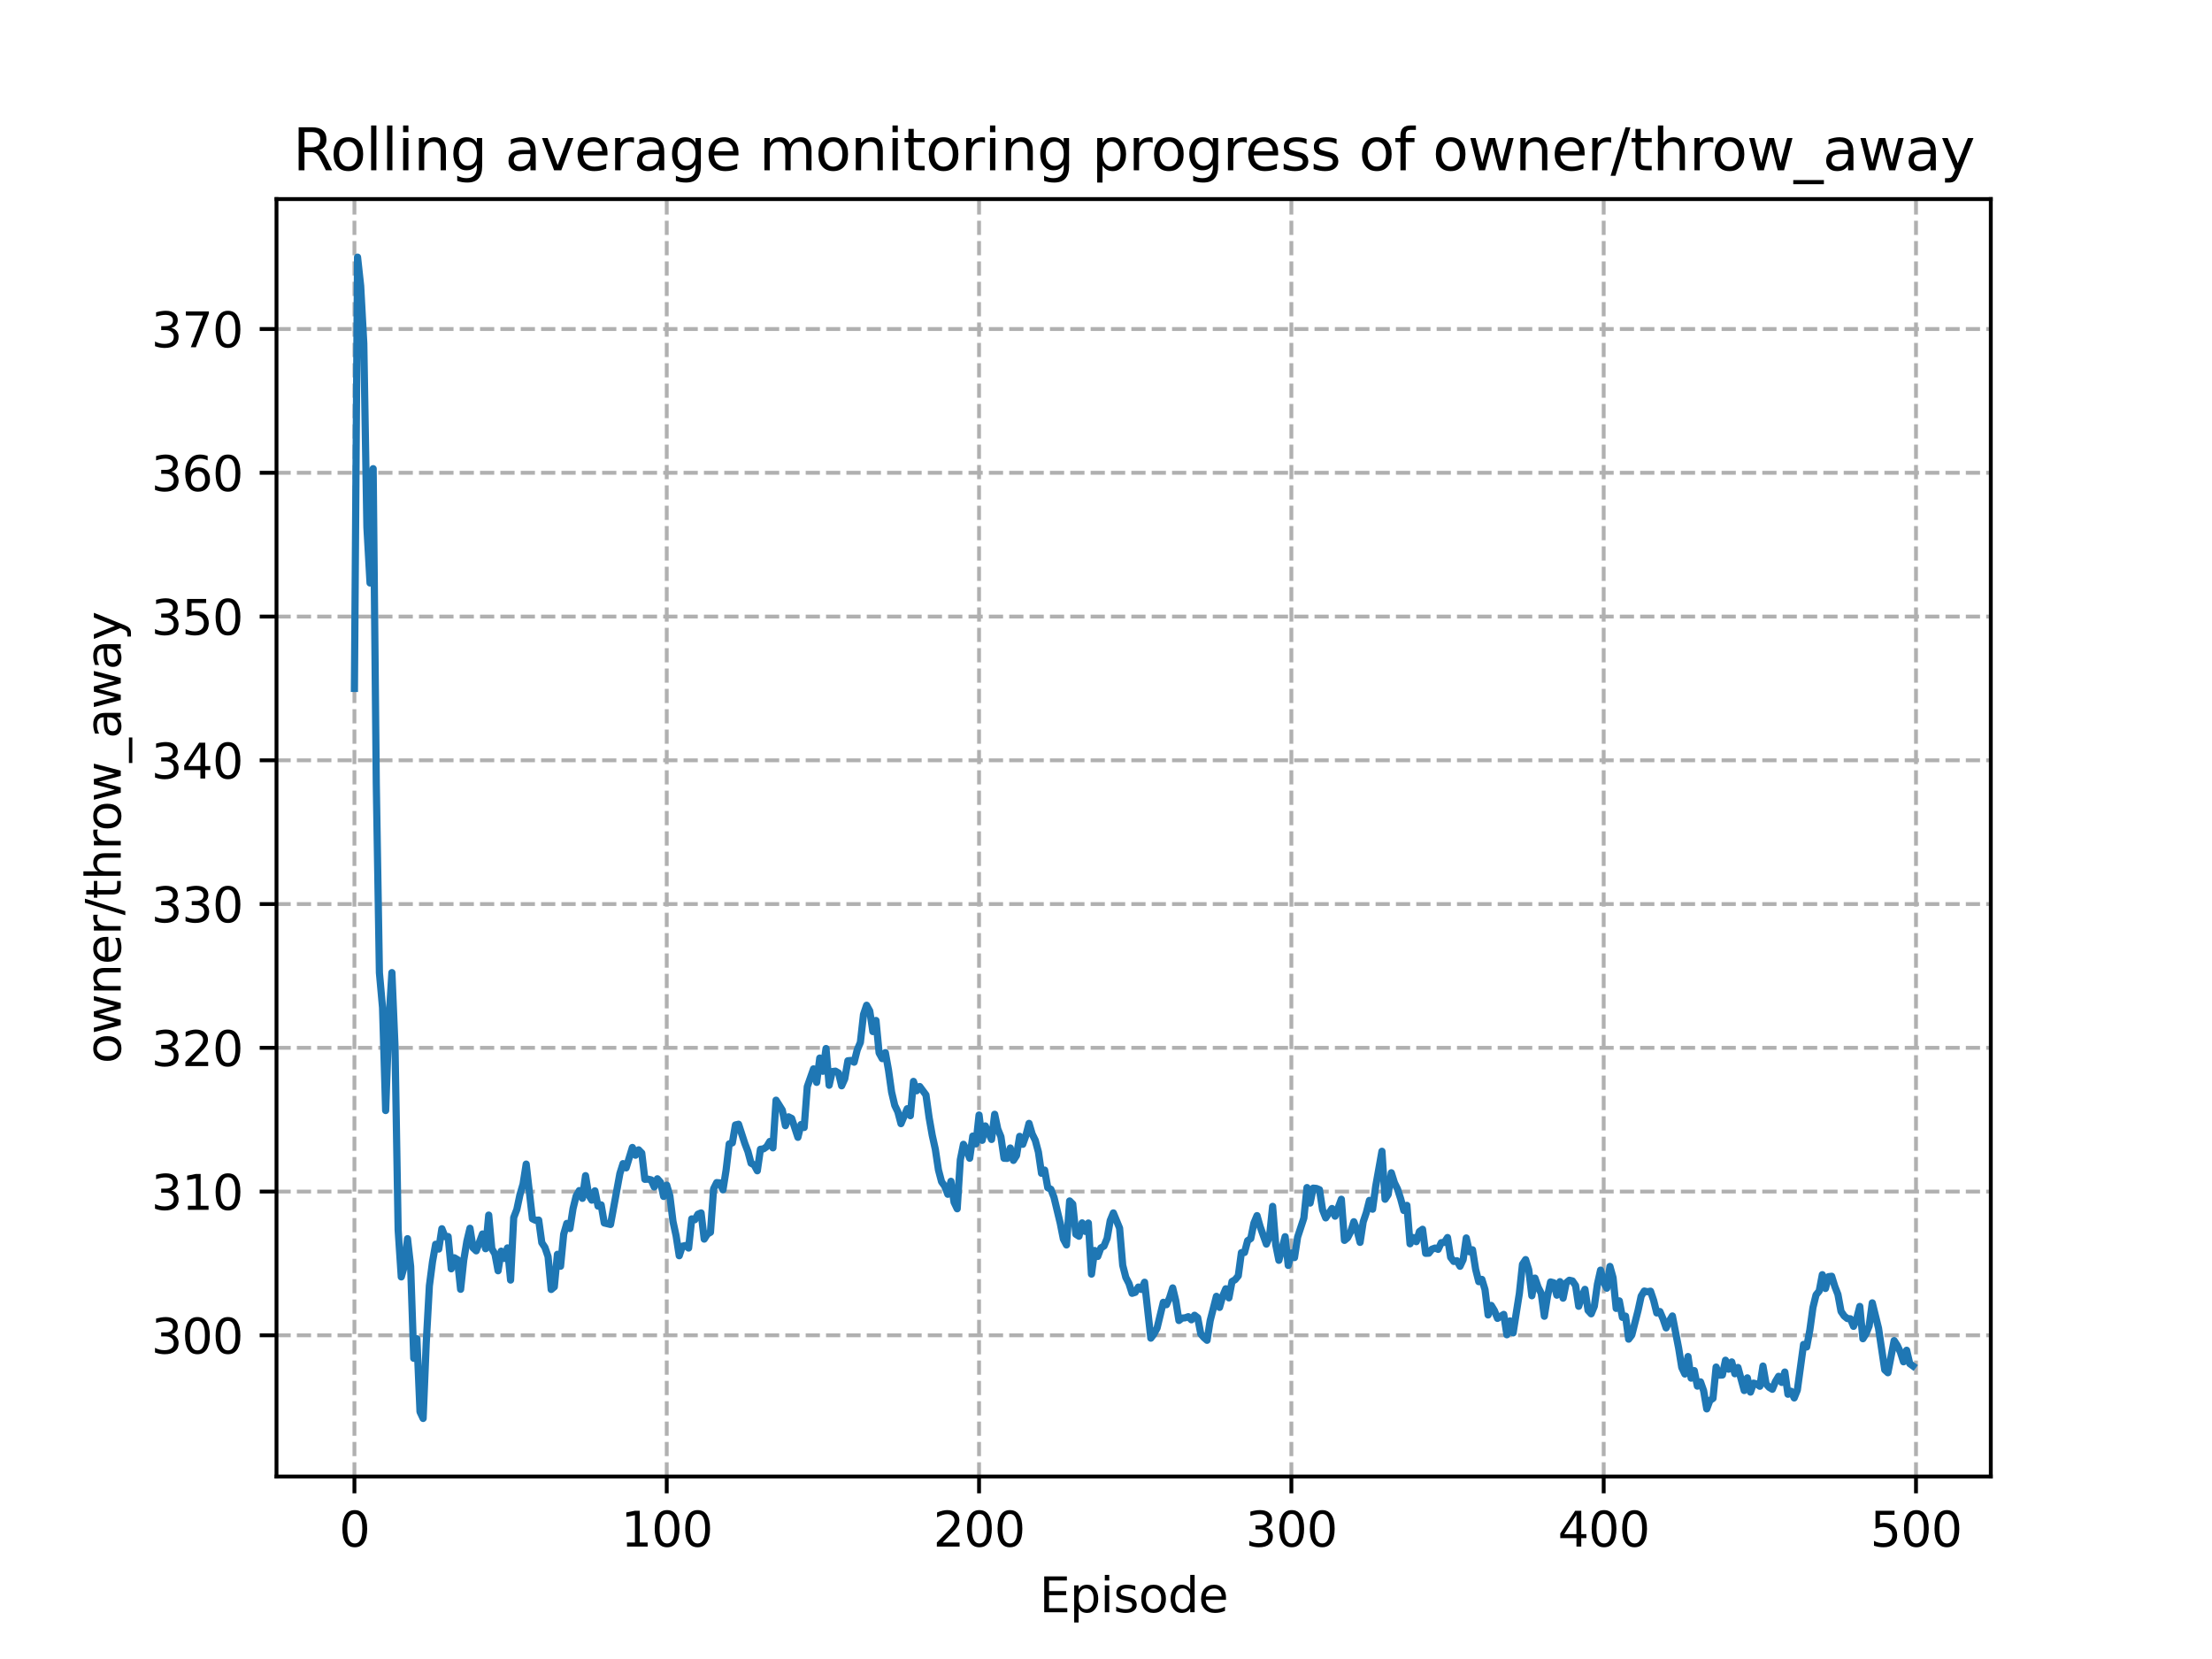 <?xml version="1.0" encoding="utf-8" standalone="no"?>
<!DOCTYPE svg PUBLIC "-//W3C//DTD SVG 1.1//EN"
  "http://www.w3.org/Graphics/SVG/1.1/DTD/svg11.dtd">
<svg xmlns:xlink="http://www.w3.org/1999/xlink" width="460.8pt" height="345.6pt" viewBox="0 0 460.8 345.6" xmlns="http://www.w3.org/2000/svg" version="1.1">
 <defs>
  <style type="text/css">*{stroke-linejoin: round; stroke-linecap: butt}</style>
 </defs>
 <g id="figure_1">
  <g id="patch_1">
   <path d="M 0 345.6 
L 460.8 345.6 
L 460.8 0 
L 0 0 
L 0 345.6 
z
" style="fill: none"/>
  </g>
  <g id="axes_1">
   <g id="patch_2">
    <path d="M 57.6 307.584 
L 414.72 307.584 
L 414.72 41.472 
L 57.6 41.472 
L 57.6 307.584 
z
" style="fill: none"/>
   </g>
   <g id="matplotlib.axis_1">
    <g id="xtick_1">
     <g id="line2d_1">
      <path d="M 73.833 307.584 
L 73.833 41.472 
" clip-path="url(#p5a5d0e5ef1)" style="fill: none; stroke-dasharray: 2.96,1.28; stroke-dashoffset: 0; stroke: #b0b0b0; stroke-width: 0.8"/>
     </g>
     <g id="line2d_2">
      <defs>
       <path id="mf0999d3d5e" d="M 0 0 
L 0 3.5 
" style="stroke: #000000; stroke-width: 0.8"/>
      </defs>
      <g>
       <use xlink:href="#mf0999d3d5e" x="73.833" y="307.584" style="stroke: #000000; stroke-width: 0.8"/>
      </g>
     </g>
     <g id="text_1">
      <!-- 0 -->
      <g transform="translate(70.651 322.182)scale(0.1 -0.1)">
       <defs>
        <path id="DejaVuSans-30" d="M 2034 4250 
Q 1547 4250 1301 3770 
Q 1056 3291 1056 2328 
Q 1056 1369 1301 889 
Q 1547 409 2034 409 
Q 2525 409 2770 889 
Q 3016 1369 3016 2328 
Q 3016 3291 2770 3770 
Q 2525 4250 2034 4250 
z
M 2034 4750 
Q 2819 4750 3233 4129 
Q 3647 3509 3647 2328 
Q 3647 1150 3233 529 
Q 2819 -91 2034 -91 
Q 1250 -91 836 529 
Q 422 1150 422 2328 
Q 422 3509 836 4129 
Q 1250 4750 2034 4750 
z
" transform="scale(0.016)"/>
       </defs>
       <use xlink:href="#DejaVuSans-30"/>
      </g>
     </g>
    </g>
    <g id="xtick_2">
     <g id="line2d_3">
      <path d="M 138.894 307.584 
L 138.894 41.472 
" clip-path="url(#p5a5d0e5ef1)" style="fill: none; stroke-dasharray: 2.96,1.28; stroke-dashoffset: 0; stroke: #b0b0b0; stroke-width: 0.8"/>
     </g>
     <g id="line2d_4">
      <g>
       <use xlink:href="#mf0999d3d5e" x="138.894" y="307.584" style="stroke: #000000; stroke-width: 0.8"/>
      </g>
     </g>
     <g id="text_2">
      <!-- 100 -->
      <g transform="translate(129.35 322.182)scale(0.1 -0.1)">
       <defs>
        <path id="DejaVuSans-31" d="M 794 531 
L 1825 531 
L 1825 4091 
L 703 3866 
L 703 4441 
L 1819 4666 
L 2450 4666 
L 2450 531 
L 3481 531 
L 3481 0 
L 794 0 
L 794 531 
z
" transform="scale(0.016)"/>
       </defs>
       <use xlink:href="#DejaVuSans-31"/>
       <use xlink:href="#DejaVuSans-30" x="63.623"/>
       <use xlink:href="#DejaVuSans-30" x="127.246"/>
      </g>
     </g>
    </g>
    <g id="xtick_3">
     <g id="line2d_5">
      <path d="M 203.955 307.584 
L 203.955 41.472 
" clip-path="url(#p5a5d0e5ef1)" style="fill: none; stroke-dasharray: 2.96,1.28; stroke-dashoffset: 0; stroke: #b0b0b0; stroke-width: 0.8"/>
     </g>
     <g id="line2d_6">
      <g>
       <use xlink:href="#mf0999d3d5e" x="203.955" y="307.584" style="stroke: #000000; stroke-width: 0.8"/>
      </g>
     </g>
     <g id="text_3">
      <!-- 200 -->
      <g transform="translate(194.411 322.182)scale(0.1 -0.1)">
       <defs>
        <path id="DejaVuSans-32" d="M 1228 531 
L 3431 531 
L 3431 0 
L 469 0 
L 469 531 
Q 828 903 1448 1529 
Q 2069 2156 2228 2338 
Q 2531 2678 2651 2914 
Q 2772 3150 2772 3378 
Q 2772 3750 2511 3984 
Q 2250 4219 1831 4219 
Q 1534 4219 1204 4116 
Q 875 4013 500 3803 
L 500 4441 
Q 881 4594 1212 4672 
Q 1544 4750 1819 4750 
Q 2544 4750 2975 4387 
Q 3406 4025 3406 3419 
Q 3406 3131 3298 2873 
Q 3191 2616 2906 2266 
Q 2828 2175 2409 1742 
Q 1991 1309 1228 531 
z
" transform="scale(0.016)"/>
       </defs>
       <use xlink:href="#DejaVuSans-32"/>
       <use xlink:href="#DejaVuSans-30" x="63.623"/>
       <use xlink:href="#DejaVuSans-30" x="127.246"/>
      </g>
     </g>
    </g>
    <g id="xtick_4">
     <g id="line2d_7">
      <path d="M 269.016 307.584 
L 269.016 41.472 
" clip-path="url(#p5a5d0e5ef1)" style="fill: none; stroke-dasharray: 2.96,1.28; stroke-dashoffset: 0; stroke: #b0b0b0; stroke-width: 0.8"/>
     </g>
     <g id="line2d_8">
      <g>
       <use xlink:href="#mf0999d3d5e" x="269.016" y="307.584" style="stroke: #000000; stroke-width: 0.8"/>
      </g>
     </g>
     <g id="text_4">
      <!-- 300 -->
      <g transform="translate(259.472 322.182)scale(0.1 -0.1)">
       <defs>
        <path id="DejaVuSans-33" d="M 2597 2516 
Q 3050 2419 3304 2112 
Q 3559 1806 3559 1356 
Q 3559 666 3084 287 
Q 2609 -91 1734 -91 
Q 1441 -91 1130 -33 
Q 819 25 488 141 
L 488 750 
Q 750 597 1062 519 
Q 1375 441 1716 441 
Q 2309 441 2620 675 
Q 2931 909 2931 1356 
Q 2931 1769 2642 2001 
Q 2353 2234 1838 2234 
L 1294 2234 
L 1294 2753 
L 1863 2753 
Q 2328 2753 2575 2939 
Q 2822 3125 2822 3475 
Q 2822 3834 2567 4026 
Q 2313 4219 1838 4219 
Q 1578 4219 1281 4162 
Q 984 4106 628 3988 
L 628 4550 
Q 988 4650 1302 4700 
Q 1616 4750 1894 4750 
Q 2613 4750 3031 4423 
Q 3450 4097 3450 3541 
Q 3450 3153 3228 2886 
Q 3006 2619 2597 2516 
z
" transform="scale(0.016)"/>
       </defs>
       <use xlink:href="#DejaVuSans-33"/>
       <use xlink:href="#DejaVuSans-30" x="63.623"/>
       <use xlink:href="#DejaVuSans-30" x="127.246"/>
      </g>
     </g>
    </g>
    <g id="xtick_5">
     <g id="line2d_9">
      <path d="M 334.077 307.584 
L 334.077 41.472 
" clip-path="url(#p5a5d0e5ef1)" style="fill: none; stroke-dasharray: 2.96,1.28; stroke-dashoffset: 0; stroke: #b0b0b0; stroke-width: 0.8"/>
     </g>
     <g id="line2d_10">
      <g>
       <use xlink:href="#mf0999d3d5e" x="334.077" y="307.584" style="stroke: #000000; stroke-width: 0.8"/>
      </g>
     </g>
     <g id="text_5">
      <!-- 400 -->
      <g transform="translate(324.533 322.182)scale(0.1 -0.1)">
       <defs>
        <path id="DejaVuSans-34" d="M 2419 4116 
L 825 1625 
L 2419 1625 
L 2419 4116 
z
M 2253 4666 
L 3047 4666 
L 3047 1625 
L 3713 1625 
L 3713 1100 
L 3047 1100 
L 3047 0 
L 2419 0 
L 2419 1100 
L 313 1100 
L 313 1709 
L 2253 4666 
z
" transform="scale(0.016)"/>
       </defs>
       <use xlink:href="#DejaVuSans-34"/>
       <use xlink:href="#DejaVuSans-30" x="63.623"/>
       <use xlink:href="#DejaVuSans-30" x="127.246"/>
      </g>
     </g>
    </g>
    <g id="xtick_6">
     <g id="line2d_11">
      <path d="M 399.138 307.584 
L 399.138 41.472 
" clip-path="url(#p5a5d0e5ef1)" style="fill: none; stroke-dasharray: 2.96,1.28; stroke-dashoffset: 0; stroke: #b0b0b0; stroke-width: 0.8"/>
     </g>
     <g id="line2d_12">
      <g>
       <use xlink:href="#mf0999d3d5e" x="399.138" y="307.584" style="stroke: #000000; stroke-width: 0.8"/>
      </g>
     </g>
     <g id="text_6">
      <!-- 500 -->
      <g transform="translate(389.594 322.182)scale(0.1 -0.1)">
       <defs>
        <path id="DejaVuSans-35" d="M 691 4666 
L 3169 4666 
L 3169 4134 
L 1269 4134 
L 1269 2991 
Q 1406 3038 1543 3061 
Q 1681 3084 1819 3084 
Q 2600 3084 3056 2656 
Q 3513 2228 3513 1497 
Q 3513 744 3044 326 
Q 2575 -91 1722 -91 
Q 1428 -91 1123 -41 
Q 819 9 494 109 
L 494 744 
Q 775 591 1075 516 
Q 1375 441 1709 441 
Q 2250 441 2565 725 
Q 2881 1009 2881 1497 
Q 2881 1984 2565 2268 
Q 2250 2553 1709 2553 
Q 1456 2553 1204 2497 
Q 953 2441 691 2322 
L 691 4666 
z
" transform="scale(0.016)"/>
       </defs>
       <use xlink:href="#DejaVuSans-35"/>
       <use xlink:href="#DejaVuSans-30" x="63.623"/>
       <use xlink:href="#DejaVuSans-30" x="127.246"/>
      </g>
     </g>
    </g>
    <g id="text_7">
     <!-- Episode -->
     <g transform="translate(216.523 335.861)scale(0.1 -0.1)">
      <defs>
       <path id="DejaVuSans-45" d="M 628 4666 
L 3578 4666 
L 3578 4134 
L 1259 4134 
L 1259 2753 
L 3481 2753 
L 3481 2222 
L 1259 2222 
L 1259 531 
L 3634 531 
L 3634 0 
L 628 0 
L 628 4666 
z
" transform="scale(0.016)"/>
       <path id="DejaVuSans-70" d="M 1159 525 
L 1159 -1331 
L 581 -1331 
L 581 3500 
L 1159 3500 
L 1159 2969 
Q 1341 3281 1617 3432 
Q 1894 3584 2278 3584 
Q 2916 3584 3314 3078 
Q 3713 2572 3713 1747 
Q 3713 922 3314 415 
Q 2916 -91 2278 -91 
Q 1894 -91 1617 61 
Q 1341 213 1159 525 
z
M 3116 1747 
Q 3116 2381 2855 2742 
Q 2594 3103 2138 3103 
Q 1681 3103 1420 2742 
Q 1159 2381 1159 1747 
Q 1159 1113 1420 752 
Q 1681 391 2138 391 
Q 2594 391 2855 752 
Q 3116 1113 3116 1747 
z
" transform="scale(0.016)"/>
       <path id="DejaVuSans-69" d="M 603 3500 
L 1178 3500 
L 1178 0 
L 603 0 
L 603 3500 
z
M 603 4863 
L 1178 4863 
L 1178 4134 
L 603 4134 
L 603 4863 
z
" transform="scale(0.016)"/>
       <path id="DejaVuSans-73" d="M 2834 3397 
L 2834 2853 
Q 2591 2978 2328 3040 
Q 2066 3103 1784 3103 
Q 1356 3103 1142 2972 
Q 928 2841 928 2578 
Q 928 2378 1081 2264 
Q 1234 2150 1697 2047 
L 1894 2003 
Q 2506 1872 2764 1633 
Q 3022 1394 3022 966 
Q 3022 478 2636 193 
Q 2250 -91 1575 -91 
Q 1294 -91 989 -36 
Q 684 19 347 128 
L 347 722 
Q 666 556 975 473 
Q 1284 391 1588 391 
Q 1994 391 2212 530 
Q 2431 669 2431 922 
Q 2431 1156 2273 1281 
Q 2116 1406 1581 1522 
L 1381 1569 
Q 847 1681 609 1914 
Q 372 2147 372 2553 
Q 372 3047 722 3315 
Q 1072 3584 1716 3584 
Q 2034 3584 2315 3537 
Q 2597 3491 2834 3397 
z
" transform="scale(0.016)"/>
       <path id="DejaVuSans-6f" d="M 1959 3097 
Q 1497 3097 1228 2736 
Q 959 2375 959 1747 
Q 959 1119 1226 758 
Q 1494 397 1959 397 
Q 2419 397 2687 759 
Q 2956 1122 2956 1747 
Q 2956 2369 2687 2733 
Q 2419 3097 1959 3097 
z
M 1959 3584 
Q 2709 3584 3137 3096 
Q 3566 2609 3566 1747 
Q 3566 888 3137 398 
Q 2709 -91 1959 -91 
Q 1206 -91 779 398 
Q 353 888 353 1747 
Q 353 2609 779 3096 
Q 1206 3584 1959 3584 
z
" transform="scale(0.016)"/>
       <path id="DejaVuSans-64" d="M 2906 2969 
L 2906 4863 
L 3481 4863 
L 3481 0 
L 2906 0 
L 2906 525 
Q 2725 213 2448 61 
Q 2172 -91 1784 -91 
Q 1150 -91 751 415 
Q 353 922 353 1747 
Q 353 2572 751 3078 
Q 1150 3584 1784 3584 
Q 2172 3584 2448 3432 
Q 2725 3281 2906 2969 
z
M 947 1747 
Q 947 1113 1208 752 
Q 1469 391 1925 391 
Q 2381 391 2643 752 
Q 2906 1113 2906 1747 
Q 2906 2381 2643 2742 
Q 2381 3103 1925 3103 
Q 1469 3103 1208 2742 
Q 947 2381 947 1747 
z
" transform="scale(0.016)"/>
       <path id="DejaVuSans-65" d="M 3597 1894 
L 3597 1613 
L 953 1613 
Q 991 1019 1311 708 
Q 1631 397 2203 397 
Q 2534 397 2845 478 
Q 3156 559 3463 722 
L 3463 178 
Q 3153 47 2828 -22 
Q 2503 -91 2169 -91 
Q 1331 -91 842 396 
Q 353 884 353 1716 
Q 353 2575 817 3079 
Q 1281 3584 2069 3584 
Q 2775 3584 3186 3129 
Q 3597 2675 3597 1894 
z
M 3022 2063 
Q 3016 2534 2758 2815 
Q 2500 3097 2075 3097 
Q 1594 3097 1305 2825 
Q 1016 2553 972 2059 
L 3022 2063 
z
" transform="scale(0.016)"/>
      </defs>
      <use xlink:href="#DejaVuSans-45"/>
      <use xlink:href="#DejaVuSans-70" x="63.184"/>
      <use xlink:href="#DejaVuSans-69" x="126.66"/>
      <use xlink:href="#DejaVuSans-73" x="154.443"/>
      <use xlink:href="#DejaVuSans-6f" x="206.543"/>
      <use xlink:href="#DejaVuSans-64" x="267.725"/>
      <use xlink:href="#DejaVuSans-65" x="331.201"/>
     </g>
    </g>
   </g>
   <g id="matplotlib.axis_2">
    <g id="ytick_1">
     <g id="line2d_13">
      <path d="M 57.6 278.171 
L 414.72 278.171 
" clip-path="url(#p5a5d0e5ef1)" style="fill: none; stroke-dasharray: 2.96,1.28; stroke-dashoffset: 0; stroke: #b0b0b0; stroke-width: 0.8"/>
     </g>
     <g id="line2d_14">
      <defs>
       <path id="m90e03d87c4" d="M 0 0 
L -3.5 0 
" style="stroke: #000000; stroke-width: 0.8"/>
      </defs>
      <g>
       <use xlink:href="#m90e03d87c4" x="57.6" y="278.171" style="stroke: #000000; stroke-width: 0.8"/>
      </g>
     </g>
     <g id="text_8">
      <!-- 300 -->
      <g transform="translate(31.512 281.97)scale(0.1 -0.1)">
       <use xlink:href="#DejaVuSans-33"/>
       <use xlink:href="#DejaVuSans-30" x="63.623"/>
       <use xlink:href="#DejaVuSans-30" x="127.246"/>
      </g>
     </g>
    </g>
    <g id="ytick_2">
     <g id="line2d_15">
      <path d="M 57.6 248.224 
L 414.72 248.224 
" clip-path="url(#p5a5d0e5ef1)" style="fill: none; stroke-dasharray: 2.96,1.28; stroke-dashoffset: 0; stroke: #b0b0b0; stroke-width: 0.8"/>
     </g>
     <g id="line2d_16">
      <g>
       <use xlink:href="#m90e03d87c4" x="57.6" y="248.224" style="stroke: #000000; stroke-width: 0.8"/>
      </g>
     </g>
     <g id="text_9">
      <!-- 310 -->
      <g transform="translate(31.512 252.023)scale(0.1 -0.1)">
       <use xlink:href="#DejaVuSans-33"/>
       <use xlink:href="#DejaVuSans-31" x="63.623"/>
       <use xlink:href="#DejaVuSans-30" x="127.246"/>
      </g>
     </g>
    </g>
    <g id="ytick_3">
     <g id="line2d_17">
      <path d="M 57.6 218.277 
L 414.72 218.277 
" clip-path="url(#p5a5d0e5ef1)" style="fill: none; stroke-dasharray: 2.96,1.28; stroke-dashoffset: 0; stroke: #b0b0b0; stroke-width: 0.8"/>
     </g>
     <g id="line2d_18">
      <g>
       <use xlink:href="#m90e03d87c4" x="57.6" y="218.277" style="stroke: #000000; stroke-width: 0.8"/>
      </g>
     </g>
     <g id="text_10">
      <!-- 320 -->
      <g transform="translate(31.512 222.076)scale(0.1 -0.1)">
       <use xlink:href="#DejaVuSans-33"/>
       <use xlink:href="#DejaVuSans-32" x="63.623"/>
       <use xlink:href="#DejaVuSans-30" x="127.246"/>
      </g>
     </g>
    </g>
    <g id="ytick_4">
     <g id="line2d_19">
      <path d="M 57.6 188.33 
L 414.72 188.33 
" clip-path="url(#p5a5d0e5ef1)" style="fill: none; stroke-dasharray: 2.96,1.28; stroke-dashoffset: 0; stroke: #b0b0b0; stroke-width: 0.8"/>
     </g>
     <g id="line2d_20">
      <g>
       <use xlink:href="#m90e03d87c4" x="57.6" y="188.33" style="stroke: #000000; stroke-width: 0.8"/>
      </g>
     </g>
     <g id="text_11">
      <!-- 330 -->
      <g transform="translate(31.512 192.129)scale(0.1 -0.1)">
       <use xlink:href="#DejaVuSans-33"/>
       <use xlink:href="#DejaVuSans-33" x="63.623"/>
       <use xlink:href="#DejaVuSans-30" x="127.246"/>
      </g>
     </g>
    </g>
    <g id="ytick_5">
     <g id="line2d_21">
      <path d="M 57.6 158.383 
L 414.72 158.383 
" clip-path="url(#p5a5d0e5ef1)" style="fill: none; stroke-dasharray: 2.96,1.28; stroke-dashoffset: 0; stroke: #b0b0b0; stroke-width: 0.8"/>
     </g>
     <g id="line2d_22">
      <g>
       <use xlink:href="#m90e03d87c4" x="57.6" y="158.383" style="stroke: #000000; stroke-width: 0.8"/>
      </g>
     </g>
     <g id="text_12">
      <!-- 340 -->
      <g transform="translate(31.512 162.182)scale(0.1 -0.1)">
       <use xlink:href="#DejaVuSans-33"/>
       <use xlink:href="#DejaVuSans-34" x="63.623"/>
       <use xlink:href="#DejaVuSans-30" x="127.246"/>
      </g>
     </g>
    </g>
    <g id="ytick_6">
     <g id="line2d_23">
      <path d="M 57.6 128.436 
L 414.72 128.436 
" clip-path="url(#p5a5d0e5ef1)" style="fill: none; stroke-dasharray: 2.96,1.28; stroke-dashoffset: 0; stroke: #b0b0b0; stroke-width: 0.8"/>
     </g>
     <g id="line2d_24">
      <g>
       <use xlink:href="#m90e03d87c4" x="57.6" y="128.436" style="stroke: #000000; stroke-width: 0.8"/>
      </g>
     </g>
     <g id="text_13">
      <!-- 350 -->
      <g transform="translate(31.512 132.235)scale(0.1 -0.1)">
       <use xlink:href="#DejaVuSans-33"/>
       <use xlink:href="#DejaVuSans-35" x="63.623"/>
       <use xlink:href="#DejaVuSans-30" x="127.246"/>
      </g>
     </g>
    </g>
    <g id="ytick_7">
     <g id="line2d_25">
      <path d="M 57.6 98.489 
L 414.72 98.489 
" clip-path="url(#p5a5d0e5ef1)" style="fill: none; stroke-dasharray: 2.96,1.28; stroke-dashoffset: 0; stroke: #b0b0b0; stroke-width: 0.8"/>
     </g>
     <g id="line2d_26">
      <g>
       <use xlink:href="#m90e03d87c4" x="57.6" y="98.489" style="stroke: #000000; stroke-width: 0.8"/>
      </g>
     </g>
     <g id="text_14">
      <!-- 360 -->
      <g transform="translate(31.512 102.288)scale(0.1 -0.1)">
       <defs>
        <path id="DejaVuSans-36" d="M 2113 2584 
Q 1688 2584 1439 2293 
Q 1191 2003 1191 1497 
Q 1191 994 1439 701 
Q 1688 409 2113 409 
Q 2538 409 2786 701 
Q 3034 994 3034 1497 
Q 3034 2003 2786 2293 
Q 2538 2584 2113 2584 
z
M 3366 4563 
L 3366 3988 
Q 3128 4100 2886 4159 
Q 2644 4219 2406 4219 
Q 1781 4219 1451 3797 
Q 1122 3375 1075 2522 
Q 1259 2794 1537 2939 
Q 1816 3084 2150 3084 
Q 2853 3084 3261 2657 
Q 3669 2231 3669 1497 
Q 3669 778 3244 343 
Q 2819 -91 2113 -91 
Q 1303 -91 875 529 
Q 447 1150 447 2328 
Q 447 3434 972 4092 
Q 1497 4750 2381 4750 
Q 2619 4750 2861 4703 
Q 3103 4656 3366 4563 
z
" transform="scale(0.016)"/>
       </defs>
       <use xlink:href="#DejaVuSans-33"/>
       <use xlink:href="#DejaVuSans-36" x="63.623"/>
       <use xlink:href="#DejaVuSans-30" x="127.246"/>
      </g>
     </g>
    </g>
    <g id="ytick_8">
     <g id="line2d_27">
      <path d="M 57.6 68.542 
L 414.72 68.542 
" clip-path="url(#p5a5d0e5ef1)" style="fill: none; stroke-dasharray: 2.96,1.28; stroke-dashoffset: 0; stroke: #b0b0b0; stroke-width: 0.8"/>
     </g>
     <g id="line2d_28">
      <g>
       <use xlink:href="#m90e03d87c4" x="57.6" y="68.542" style="stroke: #000000; stroke-width: 0.8"/>
      </g>
     </g>
     <g id="text_15">
      <!-- 370 -->
      <g transform="translate(31.512 72.341)scale(0.1 -0.1)">
       <defs>
        <path id="DejaVuSans-37" d="M 525 4666 
L 3525 4666 
L 3525 4397 
L 1831 0 
L 1172 0 
L 2766 4134 
L 525 4134 
L 525 4666 
z
" transform="scale(0.016)"/>
       </defs>
       <use xlink:href="#DejaVuSans-33"/>
       <use xlink:href="#DejaVuSans-37" x="63.623"/>
       <use xlink:href="#DejaVuSans-30" x="127.246"/>
      </g>
     </g>
    </g>
    <g id="text_16">
     <!-- owner/throw_away -->
     <g transform="translate(25.155 221.558)rotate(-90)scale(0.1 -0.1)">
      <defs>
       <path id="DejaVuSans-77" d="M 269 3500 
L 844 3500 
L 1563 769 
L 2278 3500 
L 2956 3500 
L 3675 769 
L 4391 3500 
L 4966 3500 
L 4050 0 
L 3372 0 
L 2619 2869 
L 1863 0 
L 1184 0 
L 269 3500 
z
" transform="scale(0.016)"/>
       <path id="DejaVuSans-6e" d="M 3513 2113 
L 3513 0 
L 2938 0 
L 2938 2094 
Q 2938 2591 2744 2837 
Q 2550 3084 2163 3084 
Q 1697 3084 1428 2787 
Q 1159 2491 1159 1978 
L 1159 0 
L 581 0 
L 581 3500 
L 1159 3500 
L 1159 2956 
Q 1366 3272 1645 3428 
Q 1925 3584 2291 3584 
Q 2894 3584 3203 3211 
Q 3513 2838 3513 2113 
z
" transform="scale(0.016)"/>
       <path id="DejaVuSans-72" d="M 2631 2963 
Q 2534 3019 2420 3045 
Q 2306 3072 2169 3072 
Q 1681 3072 1420 2755 
Q 1159 2438 1159 1844 
L 1159 0 
L 581 0 
L 581 3500 
L 1159 3500 
L 1159 2956 
Q 1341 3275 1631 3429 
Q 1922 3584 2338 3584 
Q 2397 3584 2469 3576 
Q 2541 3569 2628 3553 
L 2631 2963 
z
" transform="scale(0.016)"/>
       <path id="DejaVuSans-2f" d="M 1625 4666 
L 2156 4666 
L 531 -594 
L 0 -594 
L 1625 4666 
z
" transform="scale(0.016)"/>
       <path id="DejaVuSans-74" d="M 1172 4494 
L 1172 3500 
L 2356 3500 
L 2356 3053 
L 1172 3053 
L 1172 1153 
Q 1172 725 1289 603 
Q 1406 481 1766 481 
L 2356 481 
L 2356 0 
L 1766 0 
Q 1100 0 847 248 
Q 594 497 594 1153 
L 594 3053 
L 172 3053 
L 172 3500 
L 594 3500 
L 594 4494 
L 1172 4494 
z
" transform="scale(0.016)"/>
       <path id="DejaVuSans-68" d="M 3513 2113 
L 3513 0 
L 2938 0 
L 2938 2094 
Q 2938 2591 2744 2837 
Q 2550 3084 2163 3084 
Q 1697 3084 1428 2787 
Q 1159 2491 1159 1978 
L 1159 0 
L 581 0 
L 581 4863 
L 1159 4863 
L 1159 2956 
Q 1366 3272 1645 3428 
Q 1925 3584 2291 3584 
Q 2894 3584 3203 3211 
Q 3513 2838 3513 2113 
z
" transform="scale(0.016)"/>
       <path id="DejaVuSans-5f" d="M 3263 -1063 
L 3263 -1509 
L -63 -1509 
L -63 -1063 
L 3263 -1063 
z
" transform="scale(0.016)"/>
       <path id="DejaVuSans-61" d="M 2194 1759 
Q 1497 1759 1228 1600 
Q 959 1441 959 1056 
Q 959 750 1161 570 
Q 1363 391 1709 391 
Q 2188 391 2477 730 
Q 2766 1069 2766 1631 
L 2766 1759 
L 2194 1759 
z
M 3341 1997 
L 3341 0 
L 2766 0 
L 2766 531 
Q 2569 213 2275 61 
Q 1981 -91 1556 -91 
Q 1019 -91 701 211 
Q 384 513 384 1019 
Q 384 1609 779 1909 
Q 1175 2209 1959 2209 
L 2766 2209 
L 2766 2266 
Q 2766 2663 2505 2880 
Q 2244 3097 1772 3097 
Q 1472 3097 1187 3025 
Q 903 2953 641 2809 
L 641 3341 
Q 956 3463 1253 3523 
Q 1550 3584 1831 3584 
Q 2591 3584 2966 3190 
Q 3341 2797 3341 1997 
z
" transform="scale(0.016)"/>
       <path id="DejaVuSans-79" d="M 2059 -325 
Q 1816 -950 1584 -1140 
Q 1353 -1331 966 -1331 
L 506 -1331 
L 506 -850 
L 844 -850 
Q 1081 -850 1212 -737 
Q 1344 -625 1503 -206 
L 1606 56 
L 191 3500 
L 800 3500 
L 1894 763 
L 2988 3500 
L 3597 3500 
L 2059 -325 
z
" transform="scale(0.016)"/>
      </defs>
      <use xlink:href="#DejaVuSans-6f"/>
      <use xlink:href="#DejaVuSans-77" x="61.182"/>
      <use xlink:href="#DejaVuSans-6e" x="142.969"/>
      <use xlink:href="#DejaVuSans-65" x="206.348"/>
      <use xlink:href="#DejaVuSans-72" x="267.871"/>
      <use xlink:href="#DejaVuSans-2f" x="308.984"/>
      <use xlink:href="#DejaVuSans-74" x="342.676"/>
      <use xlink:href="#DejaVuSans-68" x="381.885"/>
      <use xlink:href="#DejaVuSans-72" x="445.264"/>
      <use xlink:href="#DejaVuSans-6f" x="484.127"/>
      <use xlink:href="#DejaVuSans-77" x="545.309"/>
      <use xlink:href="#DejaVuSans-5f" x="627.096"/>
      <use xlink:href="#DejaVuSans-61" x="677.096"/>
      <use xlink:href="#DejaVuSans-77" x="738.375"/>
      <use xlink:href="#DejaVuSans-61" x="820.162"/>
      <use xlink:href="#DejaVuSans-79" x="881.441"/>
     </g>
    </g>
   </g>
   <g id="line2d_29">
    <path d="M 73.833 143.409 
L 74.483 53.568 
L 75.134 59.557 
L 75.785 71.536 
L 76.435 109.868 
L 77.086 121.448 
L 77.736 97.633 
L 78.387 163.249 
L 79.038 202.638 
L 79.688 209.892 
L 80.339 231.345 
L 80.989 213.286 
L 81.64 202.612 
L 82.291 218.063 
L 82.941 256.21 
L 83.592 266.005 
L 84.242 263.726 
L 84.893 258.04 
L 85.544 263.828 
L 86.194 282.962 
L 86.845 278.884 
L 87.496 294.097 
L 88.146 295.488 
L 88.797 279.668 
L 89.447 267.869 
L 90.098 262.852 
L 90.749 259.204 
L 91.399 260.203 
L 92.05 255.969 
L 92.7 257.607 
L 93.351 257.594 
L 94.002 264.32 
L 94.652 262.018 
L 95.303 262.405 
L 95.953 268.588 
L 96.604 262.532 
L 97.255 258.584 
L 97.905 255.868 
L 98.556 259.972 
L 99.207 260.577 
L 100.508 257.065 
L 101.158 260.133 
L 101.809 253.124 
L 102.46 260.136 
L 103.11 261.244 
L 103.761 264.726 
L 104.411 260.639 
L 105.062 262.158 
L 105.713 259.963 
L 106.363 266.662 
L 107.014 253.637 
L 107.664 251.953 
L 108.315 248.889 
L 108.966 246.645 
L 109.616 242.502 
L 110.918 253.903 
L 111.568 254.213 
L 112.219 254.163 
L 112.869 258.877 
L 113.52 259.864 
L 114.171 261.771 
L 114.821 268.625 
L 115.472 268.081 
L 116.122 261.292 
L 116.773 263.778 
L 117.424 257.12 
L 118.074 254.864 
L 118.725 255.924 
L 119.375 251.767 
L 120.026 249.139 
L 120.677 248.019 
L 121.327 249.64 
L 121.978 244.91 
L 122.629 248.933 
L 123.279 250.013 
L 123.93 248.07 
L 124.58 251.256 
L 125.231 250.994 
L 125.882 254.768 
L 127.183 255.079 
L 129.135 244.463 
L 129.785 242.406 
L 130.436 243.289 
L 131.737 239.04 
L 132.388 240.655 
L 133.038 239.533 
L 133.689 240.206 
L 134.339 245.675 
L 134.99 245.639 
L 135.641 245.791 
L 136.291 247.267 
L 136.942 245.565 
L 137.593 246.288 
L 138.243 249.242 
L 138.894 246.889 
L 139.544 249.113 
L 140.195 254.45 
L 140.846 257.445 
L 141.496 261.596 
L 142.147 259.61 
L 142.797 259.461 
L 143.448 259.995 
L 144.099 253.917 
L 144.749 254.095 
L 145.4 252.938 
L 146.05 252.671 
L 146.701 258.127 
L 147.352 257.089 
L 148.002 256.704 
L 148.653 247.66 
L 149.304 246.356 
L 149.954 246.415 
L 150.605 247.868 
L 151.255 243.776 
L 151.906 238.291 
L 152.557 238.083 
L 153.207 234.347 
L 153.858 234.199 
L 155.159 238.202 
L 155.81 239.892 
L 156.46 242.323 
L 157.111 242.679 
L 157.761 243.895 
L 158.412 239.418 
L 159.063 239.329 
L 159.713 238.884 
L 160.364 237.787 
L 161.015 239.121 
L 161.665 229.188 
L 162.966 231.264 
L 163.617 234.496 
L 164.268 232.657 
L 164.918 232.983 
L 166.219 236.927 
L 166.87 234.258 
L 167.521 234.881 
L 168.171 226.371 
L 169.472 222.665 
L 170.123 225.482 
L 170.774 220.412 
L 171.424 223.169 
L 172.075 218.425 
L 172.725 226.075 
L 173.376 223.228 
L 174.027 223.139 
L 174.677 223.525 
L 175.328 226.193 
L 175.979 224.741 
L 176.629 220.975 
L 177.28 220.916 
L 177.93 221.271 
L 178.581 218.692 
L 179.232 217.15 
L 179.882 211.338 
L 180.533 209.411 
L 181.183 210.597 
L 181.834 214.897 
L 182.485 212.584 
L 183.135 219.344 
L 183.786 220.53 
L 184.436 219.285 
L 185.087 222.902 
L 185.738 227.498 
L 186.388 230.256 
L 187.039 231.619 
L 187.69 234.08 
L 188.991 230.967 
L 189.641 232.42 
L 190.292 225.274 
L 190.943 227.231 
L 191.593 226.342 
L 192.894 228.091 
L 193.545 232.776 
L 194.196 236.482 
L 194.846 239.418 
L 195.497 243.717 
L 196.147 246.178 
L 196.798 247.097 
L 197.449 248.787 
L 198.099 246.089 
L 198.75 250.448 
L 199.401 251.811 
L 200.051 241.612 
L 200.702 238.38 
L 201.352 239.566 
L 202.003 241.286 
L 202.654 236.66 
L 203.304 238.291 
L 203.955 232.272 
L 204.605 237.55 
L 205.256 234.555 
L 206.557 237.372 
L 207.208 232.124 
L 207.858 235.207 
L 208.509 236.808 
L 209.16 241.286 
L 209.81 241.315 
L 210.461 239.151 
L 211.112 241.73 
L 211.762 240.722 
L 212.413 236.719 
L 213.063 238.38 
L 213.714 236.541 
L 214.365 234.021 
L 215.015 236.215 
L 215.666 237.55 
L 216.316 239.981 
L 216.967 244.428 
L 217.618 243.747 
L 218.268 247.423 
L 218.919 247.749 
L 219.569 249.439 
L 220.871 254.836 
L 221.521 258.127 
L 222.172 259.343 
L 222.822 250.181 
L 223.473 250.833 
L 224.124 257.119 
L 224.774 257.534 
L 225.425 254.747 
L 226.076 256.526 
L 226.726 254.777 
L 227.377 265.421 
L 228.027 260.499 
L 228.678 261.744 
L 229.329 259.965 
L 229.979 259.58 
L 230.63 257.979 
L 231.28 254.272 
L 231.931 252.671 
L 233.232 255.844 
L 233.883 263.583 
L 234.533 266.103 
L 235.184 267.378 
L 235.835 269.424 
L 236.485 269.216 
L 237.136 268.119 
L 237.787 268.623 
L 238.437 267.111 
L 239.738 278.764 
L 240.389 277.904 
L 241.04 276.659 
L 242.341 271.292 
L 242.991 271.796 
L 243.642 270.373 
L 244.293 268.297 
L 244.943 270.995 
L 245.594 275.087 
L 246.244 274.583 
L 246.895 274.524 
L 247.546 274.287 
L 248.196 274.939 
L 248.847 273.99 
L 249.498 274.494 
L 250.148 277.874 
L 250.799 278.645 
L 251.449 279.209 
L 252.1 275.117 
L 253.401 270.047 
L 254.052 272.359 
L 254.702 270.017 
L 255.353 268.475 
L 256.004 270.373 
L 256.654 266.963 
L 257.305 266.577 
L 257.955 265.777 
L 258.606 260.944 
L 259.257 260.914 
L 259.907 258.453 
L 260.558 258.008 
L 261.208 254.806 
L 261.859 253.235 
L 262.51 255.518 
L 263.811 259.165 
L 264.462 257.593 
L 265.112 251.307 
L 265.763 259.313 
L 266.413 262.545 
L 267.715 257.623 
L 268.365 263.612 
L 269.016 261.033 
L 269.666 261.982 
L 270.317 257.712 
L 271.618 253.739 
L 272.269 247.394 
L 272.919 250.625 
L 273.57 247.512 
L 274.221 247.571 
L 274.871 247.838 
L 275.522 252.049 
L 276.173 253.709 
L 277.474 251.752 
L 278.124 253.353 
L 279.426 249.825 
L 280.076 258.394 
L 280.727 257.86 
L 281.377 256.585 
L 282.028 254.51 
L 282.679 256.229 
L 283.329 258.809 
L 283.98 254.539 
L 284.63 252.612 
L 285.281 250.062 
L 285.932 251.9 
L 286.582 247.127 
L 287.884 239.833 
L 288.534 249.825 
L 289.185 248.846 
L 289.835 244.31 
L 290.486 246.385 
L 291.137 247.72 
L 291.787 249.736 
L 292.438 252.167 
L 293.088 251.1 
L 293.739 259.106 
L 294.39 257.801 
L 295.04 258.661 
L 295.691 256.556 
L 296.341 256.081 
L 296.992 261.092 
L 297.643 261.062 
L 298.293 260.232 
L 298.944 259.995 
L 299.595 260.262 
L 300.245 258.868 
L 300.896 258.809 
L 301.546 257.801 
L 302.197 261.922 
L 302.848 262.782 
L 303.498 262.634 
L 304.149 263.79 
L 304.799 262.397 
L 305.45 257.89 
L 306.101 260.766 
L 306.751 260.351 
L 307.402 264.413 
L 308.052 266.993 
L 308.703 266.518 
L 309.354 268.653 
L 310.004 273.931 
L 310.655 271.944 
L 311.305 273.012 
L 311.956 274.642 
L 313.257 273.812 
L 313.908 278.052 
L 314.559 275.176 
L 315.209 277.667 
L 316.51 269.454 
L 317.161 263.375 
L 317.812 262.397 
L 318.462 264.502 
L 319.113 269.928 
L 319.763 266.251 
L 320.414 268.149 
L 321.065 269.424 
L 321.715 274.198 
L 322.366 270.047 
L 323.016 267.052 
L 323.667 267.23 
L 324.318 269.809 
L 324.968 266.993 
L 325.619 270.432 
L 326.27 267.23 
L 326.92 266.696 
L 327.571 266.844 
L 328.221 267.793 
L 328.872 272.122 
L 329.523 270.047 
L 330.173 268.594 
L 330.824 272.982 
L 331.474 273.694 
L 332.125 272.122 
L 332.776 267.497 
L 333.426 264.591 
L 334.077 267.141 
L 334.727 268.356 
L 335.378 263.82 
L 336.029 266.162 
L 336.679 272.567 
L 337.33 270.995 
L 337.981 274.435 
L 338.631 274.168 
L 339.282 278.971 
L 339.932 278.111 
L 341.234 273.012 
L 341.884 270.017 
L 342.535 268.949 
L 343.185 269.098 
L 343.836 268.979 
L 344.487 270.906 
L 345.137 273.516 
L 345.788 273.219 
L 346.438 274.731 
L 347.089 276.629 
L 347.74 275.206 
L 348.39 274.138 
L 349.691 280.839 
L 350.342 284.872 
L 350.993 286.236 
L 351.643 282.589 
L 352.294 287.096 
L 352.945 285.524 
L 353.595 288.756 
L 354.246 287.867 
L 354.896 289.705 
L 355.547 293.5 
L 356.198 291.751 
L 356.848 291.306 
L 357.499 284.783 
L 358.149 286.473 
L 358.8 286.443 
L 359.451 283.36 
L 360.101 285.228 
L 360.752 283.715 
L 361.402 286.176 
L 362.053 284.872 
L 363.354 289.675 
L 364.005 287.036 
L 364.656 290.001 
L 365.306 288.133 
L 365.957 288.311 
L 366.607 288.786 
L 367.258 284.575 
L 367.909 288.311 
L 368.559 289.023 
L 369.21 289.408 
L 369.86 287.807 
L 370.511 286.71 
L 371.162 287.985 
L 371.812 285.821 
L 372.463 290.446 
L 373.113 289.823 
L 373.764 291.217 
L 374.415 289.586 
L 375.716 280.068 
L 376.367 280.602 
L 377.017 277.103 
L 377.668 272.389 
L 378.318 269.75 
L 378.969 268.949 
L 379.62 265.54 
L 380.27 268.416 
L 380.921 265.955 
L 381.571 265.866 
L 382.222 267.971 
L 382.873 269.661 
L 383.523 273.19 
L 384.174 274.138 
L 384.824 274.672 
L 385.475 274.731 
L 386.126 276.303 
L 386.776 274.731 
L 387.427 272.152 
L 388.078 278.882 
L 388.728 277.845 
L 389.379 276.214 
L 390.029 271.41 
L 391.331 276.688 
L 392.632 285.376 
L 393.282 285.969 
L 394.584 279.268 
L 395.234 280.276 
L 395.885 281.67 
L 396.535 283.686 
L 397.186 281.284 
L 397.837 284.071 
L 398.487 284.546 
L 398.487 284.546 
" clip-path="url(#p5a5d0e5ef1)" style="fill: none; stroke: #1f77b4; stroke-width: 1.5; stroke-linecap: square"/>
   </g>
   <g id="patch_3">
    <path d="M 57.6 307.584 
L 57.6 41.472 
" style="fill: none; stroke: #000000; stroke-width: 0.8; stroke-linejoin: miter; stroke-linecap: square"/>
   </g>
   <g id="patch_4">
    <path d="M 414.72 307.584 
L 414.72 41.472 
" style="fill: none; stroke: #000000; stroke-width: 0.8; stroke-linejoin: miter; stroke-linecap: square"/>
   </g>
   <g id="patch_5">
    <path d="M 57.6 307.584 
L 414.72 307.584 
" style="fill: none; stroke: #000000; stroke-width: 0.8; stroke-linejoin: miter; stroke-linecap: square"/>
   </g>
   <g id="patch_6">
    <path d="M 57.6 41.472 
L 414.72 41.472 
" style="fill: none; stroke: #000000; stroke-width: 0.8; stroke-linejoin: miter; stroke-linecap: square"/>
   </g>
   <g id="text_17">
    <!-- Rolling average monitoring progress of owner/throw_away -->
    <g transform="translate(61.01 35.472)scale(0.12 -0.12)">
     <defs>
      <path id="DejaVuSans-52" d="M 2841 2188 
Q 3044 2119 3236 1894 
Q 3428 1669 3622 1275 
L 4263 0 
L 3584 0 
L 2988 1197 
Q 2756 1666 2539 1819 
Q 2322 1972 1947 1972 
L 1259 1972 
L 1259 0 
L 628 0 
L 628 4666 
L 2053 4666 
Q 2853 4666 3247 4331 
Q 3641 3997 3641 3322 
Q 3641 2881 3436 2590 
Q 3231 2300 2841 2188 
z
M 1259 4147 
L 1259 2491 
L 2053 2491 
Q 2509 2491 2742 2702 
Q 2975 2913 2975 3322 
Q 2975 3731 2742 3939 
Q 2509 4147 2053 4147 
L 1259 4147 
z
" transform="scale(0.016)"/>
      <path id="DejaVuSans-6c" d="M 603 4863 
L 1178 4863 
L 1178 0 
L 603 0 
L 603 4863 
z
" transform="scale(0.016)"/>
      <path id="DejaVuSans-67" d="M 2906 1791 
Q 2906 2416 2648 2759 
Q 2391 3103 1925 3103 
Q 1463 3103 1205 2759 
Q 947 2416 947 1791 
Q 947 1169 1205 825 
Q 1463 481 1925 481 
Q 2391 481 2648 825 
Q 2906 1169 2906 1791 
z
M 3481 434 
Q 3481 -459 3084 -895 
Q 2688 -1331 1869 -1331 
Q 1566 -1331 1297 -1286 
Q 1028 -1241 775 -1147 
L 775 -588 
Q 1028 -725 1275 -790 
Q 1522 -856 1778 -856 
Q 2344 -856 2625 -561 
Q 2906 -266 2906 331 
L 2906 616 
Q 2728 306 2450 153 
Q 2172 0 1784 0 
Q 1141 0 747 490 
Q 353 981 353 1791 
Q 353 2603 747 3093 
Q 1141 3584 1784 3584 
Q 2172 3584 2450 3431 
Q 2728 3278 2906 2969 
L 2906 3500 
L 3481 3500 
L 3481 434 
z
" transform="scale(0.016)"/>
      <path id="DejaVuSans-20" transform="scale(0.016)"/>
      <path id="DejaVuSans-76" d="M 191 3500 
L 800 3500 
L 1894 563 
L 2988 3500 
L 3597 3500 
L 2284 0 
L 1503 0 
L 191 3500 
z
" transform="scale(0.016)"/>
      <path id="DejaVuSans-6d" d="M 3328 2828 
Q 3544 3216 3844 3400 
Q 4144 3584 4550 3584 
Q 5097 3584 5394 3201 
Q 5691 2819 5691 2113 
L 5691 0 
L 5113 0 
L 5113 2094 
Q 5113 2597 4934 2840 
Q 4756 3084 4391 3084 
Q 3944 3084 3684 2787 
Q 3425 2491 3425 1978 
L 3425 0 
L 2847 0 
L 2847 2094 
Q 2847 2600 2669 2842 
Q 2491 3084 2119 3084 
Q 1678 3084 1418 2786 
Q 1159 2488 1159 1978 
L 1159 0 
L 581 0 
L 581 3500 
L 1159 3500 
L 1159 2956 
Q 1356 3278 1631 3431 
Q 1906 3584 2284 3584 
Q 2666 3584 2933 3390 
Q 3200 3197 3328 2828 
z
" transform="scale(0.016)"/>
      <path id="DejaVuSans-66" d="M 2375 4863 
L 2375 4384 
L 1825 4384 
Q 1516 4384 1395 4259 
Q 1275 4134 1275 3809 
L 1275 3500 
L 2222 3500 
L 2222 3053 
L 1275 3053 
L 1275 0 
L 697 0 
L 697 3053 
L 147 3053 
L 147 3500 
L 697 3500 
L 697 3744 
Q 697 4328 969 4595 
Q 1241 4863 1831 4863 
L 2375 4863 
z
" transform="scale(0.016)"/>
     </defs>
     <use xlink:href="#DejaVuSans-52"/>
     <use xlink:href="#DejaVuSans-6f" x="64.982"/>
     <use xlink:href="#DejaVuSans-6c" x="126.164"/>
     <use xlink:href="#DejaVuSans-6c" x="153.947"/>
     <use xlink:href="#DejaVuSans-69" x="181.73"/>
     <use xlink:href="#DejaVuSans-6e" x="209.514"/>
     <use xlink:href="#DejaVuSans-67" x="272.893"/>
     <use xlink:href="#DejaVuSans-20" x="336.369"/>
     <use xlink:href="#DejaVuSans-61" x="368.156"/>
     <use xlink:href="#DejaVuSans-76" x="429.436"/>
     <use xlink:href="#DejaVuSans-65" x="488.615"/>
     <use xlink:href="#DejaVuSans-72" x="550.139"/>
     <use xlink:href="#DejaVuSans-61" x="591.252"/>
     <use xlink:href="#DejaVuSans-67" x="652.531"/>
     <use xlink:href="#DejaVuSans-65" x="716.008"/>
     <use xlink:href="#DejaVuSans-20" x="777.531"/>
     <use xlink:href="#DejaVuSans-6d" x="809.318"/>
     <use xlink:href="#DejaVuSans-6f" x="906.73"/>
     <use xlink:href="#DejaVuSans-6e" x="967.912"/>
     <use xlink:href="#DejaVuSans-69" x="1031.291"/>
     <use xlink:href="#DejaVuSans-74" x="1059.074"/>
     <use xlink:href="#DejaVuSans-6f" x="1098.283"/>
     <use xlink:href="#DejaVuSans-72" x="1159.465"/>
     <use xlink:href="#DejaVuSans-69" x="1200.578"/>
     <use xlink:href="#DejaVuSans-6e" x="1228.361"/>
     <use xlink:href="#DejaVuSans-67" x="1291.74"/>
     <use xlink:href="#DejaVuSans-20" x="1355.217"/>
     <use xlink:href="#DejaVuSans-70" x="1387.004"/>
     <use xlink:href="#DejaVuSans-72" x="1450.48"/>
     <use xlink:href="#DejaVuSans-6f" x="1489.344"/>
     <use xlink:href="#DejaVuSans-67" x="1550.525"/>
     <use xlink:href="#DejaVuSans-72" x="1614.002"/>
     <use xlink:href="#DejaVuSans-65" x="1652.865"/>
     <use xlink:href="#DejaVuSans-73" x="1714.389"/>
     <use xlink:href="#DejaVuSans-73" x="1766.488"/>
     <use xlink:href="#DejaVuSans-20" x="1818.588"/>
     <use xlink:href="#DejaVuSans-6f" x="1850.375"/>
     <use xlink:href="#DejaVuSans-66" x="1911.557"/>
     <use xlink:href="#DejaVuSans-20" x="1946.762"/>
     <use xlink:href="#DejaVuSans-6f" x="1978.549"/>
     <use xlink:href="#DejaVuSans-77" x="2039.73"/>
     <use xlink:href="#DejaVuSans-6e" x="2121.518"/>
     <use xlink:href="#DejaVuSans-65" x="2184.896"/>
     <use xlink:href="#DejaVuSans-72" x="2246.42"/>
     <use xlink:href="#DejaVuSans-2f" x="2287.533"/>
     <use xlink:href="#DejaVuSans-74" x="2321.225"/>
     <use xlink:href="#DejaVuSans-68" x="2360.434"/>
     <use xlink:href="#DejaVuSans-72" x="2423.812"/>
     <use xlink:href="#DejaVuSans-6f" x="2462.676"/>
     <use xlink:href="#DejaVuSans-77" x="2523.857"/>
     <use xlink:href="#DejaVuSans-5f" x="2605.645"/>
     <use xlink:href="#DejaVuSans-61" x="2655.645"/>
     <use xlink:href="#DejaVuSans-77" x="2716.924"/>
     <use xlink:href="#DejaVuSans-61" x="2798.711"/>
     <use xlink:href="#DejaVuSans-79" x="2859.99"/>
    </g>
   </g>
  </g>
 </g>
 <defs>
  <clipPath id="p5a5d0e5ef1">
   <rect x="57.6" y="41.472" width="357.12" height="266.112"/>
  </clipPath>
 </defs>
</svg>
